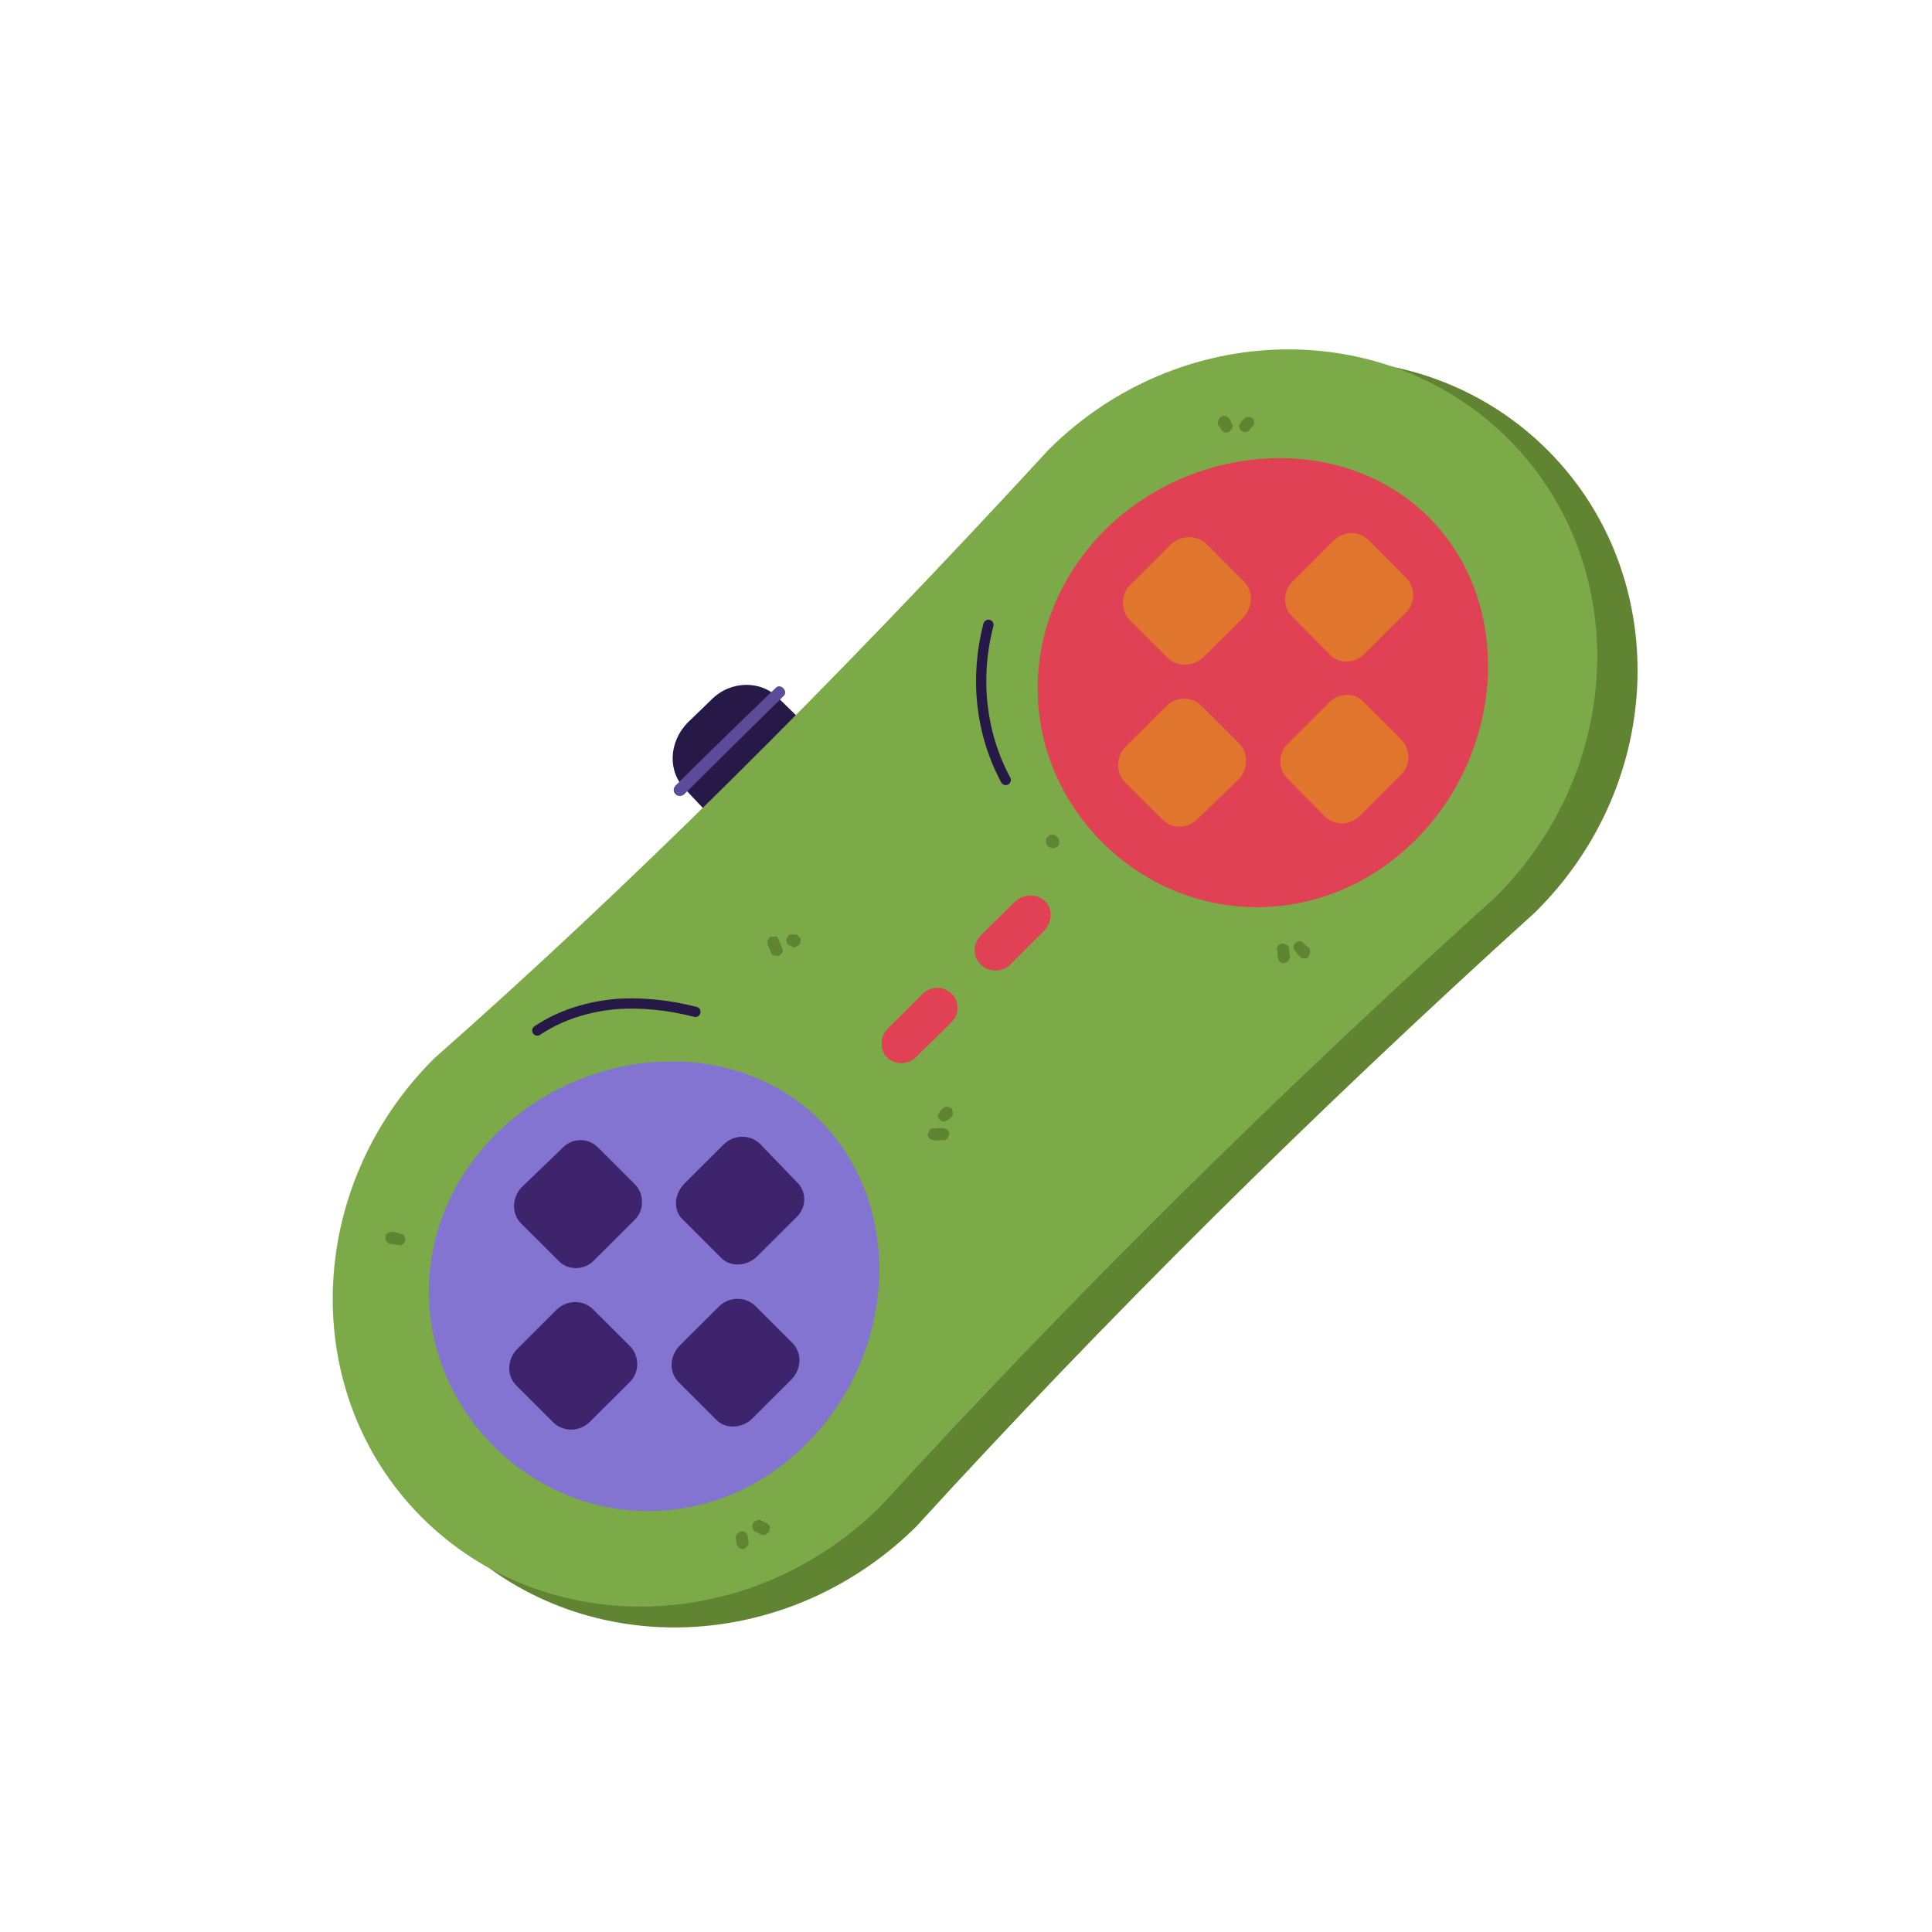 <svg xmlns="http://www.w3.org/2000/svg" xmlns:xlink="http://www.w3.org/1999/xlink" width="300" zoomAndPan="magnify" viewBox="0 0 224.88 225" height="300" preserveAspectRatio="xMidYMid meet" version="1.0"><defs><clipPath id="aab96b7ac1"><path d="M 42 41 L 191 41 L 191 190 L 42 190 Z M 42 41 " clip-rule="nonzero"/></clipPath><clipPath id="19e217865a"><path d="M -21.5 120.578 L 126.23 -21.027 L 246.57 104.516 L 98.84 246.125 Z M -21.5 120.578 " clip-rule="nonzero"/></clipPath><clipPath id="6773b33aca"><path d="M -21.5 120.578 L 126.23 -21.027 L 246.57 104.516 L 98.84 246.125 Z M -21.5 120.578 " clip-rule="nonzero"/></clipPath><clipPath id="1953335f51"><path d="M -21.5 120.578 L 126.23 -21.027 L 246.57 104.516 L 98.84 246.125 Z M -21.5 120.578 " clip-rule="nonzero"/></clipPath><clipPath id="d1aeb324cc"><path d="M 78 79 L 94 79 L 94 96 L 78 96 Z M 78 79 " clip-rule="nonzero"/></clipPath><clipPath id="91c94626b6"><path d="M -21.5 120.578 L 126.23 -21.027 L 246.57 104.516 L 98.84 246.125 Z M -21.5 120.578 " clip-rule="nonzero"/></clipPath><clipPath id="d05fcdff11"><path d="M -21.5 120.578 L 126.23 -21.027 L 246.57 104.516 L 98.84 246.125 Z M -21.5 120.578 " clip-rule="nonzero"/></clipPath><clipPath id="3da180450f"><path d="M -21.5 120.578 L 126.23 -21.027 L 246.57 104.516 L 98.84 246.125 Z M -21.5 120.578 " clip-rule="nonzero"/></clipPath><clipPath id="e30a0f8c76"><path d="M 78 79 L 92 79 L 92 93 L 78 93 Z M 78 79 " clip-rule="nonzero"/></clipPath><clipPath id="e83a7db339"><path d="M -21.5 120.578 L 126.23 -21.027 L 246.57 104.516 L 98.84 246.125 Z M -21.5 120.578 " clip-rule="nonzero"/></clipPath><clipPath id="8720069cdb"><path d="M -21.5 120.578 L 126.23 -21.027 L 246.57 104.516 L 98.84 246.125 Z M -21.5 120.578 " clip-rule="nonzero"/></clipPath><clipPath id="597184dc42"><path d="M -21.5 120.578 L 126.23 -21.027 L 246.57 104.516 L 98.84 246.125 Z M -21.5 120.578 " clip-rule="nonzero"/></clipPath><clipPath id="38901405fd"><path d="M 38 40 L 186 40 L 186 188 L 38 188 Z M 38 40 " clip-rule="nonzero"/></clipPath><clipPath id="cd36708f33"><path d="M -21.5 120.578 L 126.23 -21.027 L 246.57 104.516 L 98.84 246.125 Z M -21.5 120.578 " clip-rule="nonzero"/></clipPath><clipPath id="4b5a08c53c"><path d="M -21.5 120.578 L 126.23 -21.027 L 246.57 104.516 L 98.84 246.125 Z M -21.5 120.578 " clip-rule="nonzero"/></clipPath><clipPath id="1de4334b29"><path d="M -21.5 120.578 L 126.23 -21.027 L 246.57 104.516 L 98.84 246.125 Z M -21.5 120.578 " clip-rule="nonzero"/></clipPath><clipPath id="3db6691e00"><path d="M 148 109 L 151 109 L 151 113 L 148 113 Z M 148 109 " clip-rule="nonzero"/></clipPath><clipPath id="0803877731"><path d="M -21.5 120.578 L 126.23 -21.027 L 246.57 104.516 L 98.84 246.125 Z M -21.5 120.578 " clip-rule="nonzero"/></clipPath><clipPath id="ea376139ab"><path d="M -21.5 120.578 L 126.23 -21.027 L 246.57 104.516 L 98.84 246.125 Z M -21.5 120.578 " clip-rule="nonzero"/></clipPath><clipPath id="c398f2da2b"><path d="M -21.5 120.578 L 126.23 -21.027 L 246.57 104.516 L 98.84 246.125 Z M -21.5 120.578 " clip-rule="nonzero"/></clipPath><clipPath id="79f50a726e"><path d="M 150 109 L 153 109 L 153 112 L 150 112 Z M 150 109 " clip-rule="nonzero"/></clipPath><clipPath id="82e7a6b505"><path d="M -21.5 120.578 L 126.23 -21.027 L 246.57 104.516 L 98.84 246.125 Z M -21.5 120.578 " clip-rule="nonzero"/></clipPath><clipPath id="fc8d3db89c"><path d="M -21.5 120.578 L 126.23 -21.027 L 246.57 104.516 L 98.84 246.125 Z M -21.5 120.578 " clip-rule="nonzero"/></clipPath><clipPath id="6a9877a4a6"><path d="M -21.5 120.578 L 126.23 -21.027 L 246.57 104.516 L 98.84 246.125 Z M -21.5 120.578 " clip-rule="nonzero"/></clipPath><clipPath id="efda69b2c0"><path d="M 144 48 L 147 48 L 147 51 L 144 51 Z M 144 48 " clip-rule="nonzero"/></clipPath><clipPath id="37aad96e9d"><path d="M -21.5 120.578 L 126.23 -21.027 L 246.57 104.516 L 98.84 246.125 Z M -21.5 120.578 " clip-rule="nonzero"/></clipPath><clipPath id="b500748649"><path d="M -21.5 120.578 L 126.23 -21.027 L 246.57 104.516 L 98.84 246.125 Z M -21.5 120.578 " clip-rule="nonzero"/></clipPath><clipPath id="8e667cbaff"><path d="M -21.5 120.578 L 126.23 -21.027 L 246.57 104.516 L 98.84 246.125 Z M -21.5 120.578 " clip-rule="nonzero"/></clipPath><clipPath id="d79447585e"><path d="M 141 48 L 144 48 L 144 51 L 141 51 Z M 141 48 " clip-rule="nonzero"/></clipPath><clipPath id="74e926c2a1"><path d="M -21.5 120.578 L 126.23 -21.027 L 246.57 104.516 L 98.84 246.125 Z M -21.5 120.578 " clip-rule="nonzero"/></clipPath><clipPath id="35a1e9bc70"><path d="M -21.5 120.578 L 126.23 -21.027 L 246.57 104.516 L 98.84 246.125 Z M -21.5 120.578 " clip-rule="nonzero"/></clipPath><clipPath id="5a19c1d19e"><path d="M -21.5 120.578 L 126.23 -21.027 L 246.57 104.516 L 98.84 246.125 Z M -21.5 120.578 " clip-rule="nonzero"/></clipPath><clipPath id="f3b8d7bd51"><path d="M 89 109 L 92 109 L 92 112 L 89 112 Z M 89 109 " clip-rule="nonzero"/></clipPath><clipPath id="722cd85323"><path d="M -21.5 120.578 L 126.23 -21.027 L 246.57 104.516 L 98.84 246.125 Z M -21.5 120.578 " clip-rule="nonzero"/></clipPath><clipPath id="7fd88bbf43"><path d="M -21.5 120.578 L 126.23 -21.027 L 246.57 104.516 L 98.84 246.125 Z M -21.5 120.578 " clip-rule="nonzero"/></clipPath><clipPath id="28e6010263"><path d="M -21.5 120.578 L 126.23 -21.027 L 246.57 104.516 L 98.84 246.125 Z M -21.5 120.578 " clip-rule="nonzero"/></clipPath><clipPath id="1104dca4fe"><path d="M 91 108 L 94 108 L 94 111 L 91 111 Z M 91 108 " clip-rule="nonzero"/></clipPath><clipPath id="1373298b74"><path d="M -21.5 120.578 L 126.23 -21.027 L 246.57 104.516 L 98.84 246.125 Z M -21.5 120.578 " clip-rule="nonzero"/></clipPath><clipPath id="b613d96827"><path d="M -21.5 120.578 L 126.23 -21.027 L 246.57 104.516 L 98.84 246.125 Z M -21.5 120.578 " clip-rule="nonzero"/></clipPath><clipPath id="1d82cf4476"><path d="M -21.5 120.578 L 126.23 -21.027 L 246.57 104.516 L 98.84 246.125 Z M -21.5 120.578 " clip-rule="nonzero"/></clipPath><clipPath id="5922dfeee4"><path d="M 107 131 L 111 131 L 111 133 L 107 133 Z M 107 131 " clip-rule="nonzero"/></clipPath><clipPath id="eea5196c3c"><path d="M -21.5 120.578 L 126.23 -21.027 L 246.57 104.516 L 98.84 246.125 Z M -21.5 120.578 " clip-rule="nonzero"/></clipPath><clipPath id="6565362f9a"><path d="M -21.5 120.578 L 126.23 -21.027 L 246.57 104.516 L 98.84 246.125 Z M -21.5 120.578 " clip-rule="nonzero"/></clipPath><clipPath id="7a66c19c1b"><path d="M -21.5 120.578 L 126.23 -21.027 L 246.57 104.516 L 98.84 246.125 Z M -21.5 120.578 " clip-rule="nonzero"/></clipPath><clipPath id="58590d9edb"><path d="M 109 128 L 111 128 L 111 131 L 109 131 Z M 109 128 " clip-rule="nonzero"/></clipPath><clipPath id="d7ac9932cf"><path d="M -21.5 120.578 L 126.23 -21.027 L 246.57 104.516 L 98.84 246.125 Z M -21.5 120.578 " clip-rule="nonzero"/></clipPath><clipPath id="bc56cc367f"><path d="M -21.5 120.578 L 126.23 -21.027 L 246.57 104.516 L 98.84 246.125 Z M -21.5 120.578 " clip-rule="nonzero"/></clipPath><clipPath id="572bbe7d41"><path d="M -21.5 120.578 L 126.23 -21.027 L 246.57 104.516 L 98.84 246.125 Z M -21.5 120.578 " clip-rule="nonzero"/></clipPath><clipPath id="312a243b89"><path d="M 87 177 L 90 177 L 90 179 L 87 179 Z M 87 177 " clip-rule="nonzero"/></clipPath><clipPath id="94cb485172"><path d="M -21.5 120.578 L 126.23 -21.027 L 246.57 104.516 L 98.84 246.125 Z M -21.5 120.578 " clip-rule="nonzero"/></clipPath><clipPath id="3708661d5a"><path d="M -21.5 120.578 L 126.23 -21.027 L 246.57 104.516 L 98.84 246.125 Z M -21.5 120.578 " clip-rule="nonzero"/></clipPath><clipPath id="a794d45fba"><path d="M -21.5 120.578 L 126.23 -21.027 L 246.57 104.516 L 98.84 246.125 Z M -21.5 120.578 " clip-rule="nonzero"/></clipPath><clipPath id="0455696640"><path d="M 85 178 L 88 178 L 88 181 L 85 181 Z M 85 178 " clip-rule="nonzero"/></clipPath><clipPath id="8d7ea9894f"><path d="M -21.5 120.578 L 126.23 -21.027 L 246.57 104.516 L 98.84 246.125 Z M -21.5 120.578 " clip-rule="nonzero"/></clipPath><clipPath id="f25fc2a5c0"><path d="M -21.5 120.578 L 126.23 -21.027 L 246.57 104.516 L 98.84 246.125 Z M -21.5 120.578 " clip-rule="nonzero"/></clipPath><clipPath id="3ab2945874"><path d="M -21.5 120.578 L 126.23 -21.027 L 246.57 104.516 L 98.84 246.125 Z M -21.5 120.578 " clip-rule="nonzero"/></clipPath><clipPath id="a47d7562e0"><path d="M 44 143 L 48 143 L 48 146 L 44 146 Z M 44 143 " clip-rule="nonzero"/></clipPath><clipPath id="25a0f2bf54"><path d="M -21.5 120.578 L 126.23 -21.027 L 246.57 104.516 L 98.84 246.125 Z M -21.5 120.578 " clip-rule="nonzero"/></clipPath><clipPath id="0f1397f609"><path d="M -21.5 120.578 L 126.23 -21.027 L 246.57 104.516 L 98.84 246.125 Z M -21.5 120.578 " clip-rule="nonzero"/></clipPath><clipPath id="8f55ec7b6b"><path d="M -21.5 120.578 L 126.23 -21.027 L 246.57 104.516 L 98.84 246.125 Z M -21.5 120.578 " clip-rule="nonzero"/></clipPath><clipPath id="863dc82e52"><path d="M 121 97 L 124 97 L 124 99 L 121 99 Z M 121 97 " clip-rule="nonzero"/></clipPath><clipPath id="30243be223"><path d="M -21.5 120.578 L 126.23 -21.027 L 246.57 104.516 L 98.84 246.125 Z M -21.5 120.578 " clip-rule="nonzero"/></clipPath><clipPath id="817b19159b"><path d="M -21.5 120.578 L 126.23 -21.027 L 246.57 104.516 L 98.84 246.125 Z M -21.5 120.578 " clip-rule="nonzero"/></clipPath><clipPath id="75f93d3047"><path d="M -21.5 120.578 L 126.23 -21.027 L 246.57 104.516 L 98.84 246.125 Z M -21.5 120.578 " clip-rule="nonzero"/></clipPath><clipPath id="d6b6d5253d"><path d="M 102 115 L 112 115 L 112 124 L 102 124 Z M 102 115 " clip-rule="nonzero"/></clipPath><clipPath id="21c0949cb3"><path d="M -21.5 120.578 L 126.23 -21.027 L 246.57 104.516 L 98.84 246.125 Z M -21.5 120.578 " clip-rule="nonzero"/></clipPath><clipPath id="f8c2d071ad"><path d="M -21.5 120.578 L 126.23 -21.027 L 246.57 104.516 L 98.84 246.125 Z M -21.5 120.578 " clip-rule="nonzero"/></clipPath><clipPath id="5f0dbb2f4b"><path d="M -21.5 120.578 L 126.23 -21.027 L 246.57 104.516 L 98.84 246.125 Z M -21.5 120.578 " clip-rule="nonzero"/></clipPath><clipPath id="5a1cd868ed"><path d="M 113 104 L 123 104 L 123 114 L 113 114 Z M 113 104 " clip-rule="nonzero"/></clipPath><clipPath id="138dda65e3"><path d="M -21.5 120.578 L 126.23 -21.027 L 246.57 104.516 L 98.84 246.125 Z M -21.5 120.578 " clip-rule="nonzero"/></clipPath><clipPath id="d89b67d36a"><path d="M -21.5 120.578 L 126.23 -21.027 L 246.57 104.516 L 98.84 246.125 Z M -21.5 120.578 " clip-rule="nonzero"/></clipPath><clipPath id="3a0b0e43d1"><path d="M -21.5 120.578 L 126.23 -21.027 L 246.57 104.516 L 98.84 246.125 Z M -21.5 120.578 " clip-rule="nonzero"/></clipPath><clipPath id="621946c85e"><path d="M 49 123 L 103 123 L 103 176 L 49 176 Z M 49 123 " clip-rule="nonzero"/></clipPath><clipPath id="ab9914aa6a"><path d="M -21.5 120.578 L 126.23 -21.027 L 246.57 104.516 L 98.84 246.125 Z M -21.5 120.578 " clip-rule="nonzero"/></clipPath><clipPath id="b5845b25f4"><path d="M -21.5 120.578 L 126.23 -21.027 L 246.57 104.516 L 98.84 246.125 Z M -21.5 120.578 " clip-rule="nonzero"/></clipPath><clipPath id="cffc61d90d"><path d="M -21.5 120.578 L 126.23 -21.027 L 246.57 104.516 L 98.84 246.125 Z M -21.5 120.578 " clip-rule="nonzero"/></clipPath><clipPath id="060e1a9e04"><path d="M 120 53 L 174 53 L 174 106 L 120 106 Z M 120 53 " clip-rule="nonzero"/></clipPath><clipPath id="2c93097ac8"><path d="M -21.5 120.578 L 126.23 -21.027 L 246.57 104.516 L 98.84 246.125 Z M -21.5 120.578 " clip-rule="nonzero"/></clipPath><clipPath id="890c48a161"><path d="M -21.5 120.578 L 126.23 -21.027 L 246.57 104.516 L 98.84 246.125 Z M -21.5 120.578 " clip-rule="nonzero"/></clipPath><clipPath id="3577f6f043"><path d="M -21.5 120.578 L 126.23 -21.027 L 246.57 104.516 L 98.84 246.125 Z M -21.5 120.578 " clip-rule="nonzero"/></clipPath><clipPath id="2ea88bc7ba"><path d="M 59 132 L 75 132 L 75 148 L 59 148 Z M 59 132 " clip-rule="nonzero"/></clipPath><clipPath id="f3c0b71292"><path d="M -21.5 120.578 L 126.23 -21.027 L 246.57 104.516 L 98.84 246.125 Z M -21.5 120.578 " clip-rule="nonzero"/></clipPath><clipPath id="2dbae2042a"><path d="M -21.5 120.578 L 126.23 -21.027 L 246.57 104.516 L 98.84 246.125 Z M -21.5 120.578 " clip-rule="nonzero"/></clipPath><clipPath id="6ffc6d87e5"><path d="M -21.5 120.578 L 126.23 -21.027 L 246.57 104.516 L 98.84 246.125 Z M -21.5 120.578 " clip-rule="nonzero"/></clipPath><clipPath id="5e8807a278"><path d="M 78 132 L 94 132 L 94 148 L 78 148 Z M 78 132 " clip-rule="nonzero"/></clipPath><clipPath id="cb47825ae3"><path d="M -21.5 120.578 L 126.23 -21.027 L 246.57 104.516 L 98.84 246.125 Z M -21.5 120.578 " clip-rule="nonzero"/></clipPath><clipPath id="39d536a76b"><path d="M -21.5 120.578 L 126.23 -21.027 L 246.57 104.516 L 98.84 246.125 Z M -21.5 120.578 " clip-rule="nonzero"/></clipPath><clipPath id="972d680a97"><path d="M -21.5 120.578 L 126.23 -21.027 L 246.57 104.516 L 98.84 246.125 Z M -21.5 120.578 " clip-rule="nonzero"/></clipPath><clipPath id="8cef42439f"><path d="M 78 151 L 94 151 L 94 167 L 78 167 Z M 78 151 " clip-rule="nonzero"/></clipPath><clipPath id="a62f40e984"><path d="M -21.5 120.578 L 126.23 -21.027 L 246.57 104.516 L 98.84 246.125 Z M -21.5 120.578 " clip-rule="nonzero"/></clipPath><clipPath id="1e11c7080b"><path d="M -21.5 120.578 L 126.23 -21.027 L 246.57 104.516 L 98.84 246.125 Z M -21.5 120.578 " clip-rule="nonzero"/></clipPath><clipPath id="e98593b21c"><path d="M -21.5 120.578 L 126.23 -21.027 L 246.57 104.516 L 98.84 246.125 Z M -21.5 120.578 " clip-rule="nonzero"/></clipPath><clipPath id="e4ecaa3770"><path d="M 59 151 L 75 151 L 75 167 L 59 167 Z M 59 151 " clip-rule="nonzero"/></clipPath><clipPath id="61aa640f48"><path d="M -21.5 120.578 L 126.23 -21.027 L 246.57 104.516 L 98.84 246.125 Z M -21.5 120.578 " clip-rule="nonzero"/></clipPath><clipPath id="2d1d822d49"><path d="M -21.5 120.578 L 126.23 -21.027 L 246.57 104.516 L 98.84 246.125 Z M -21.5 120.578 " clip-rule="nonzero"/></clipPath><clipPath id="6c7c590325"><path d="M -21.5 120.578 L 126.23 -21.027 L 246.57 104.516 L 98.84 246.125 Z M -21.5 120.578 " clip-rule="nonzero"/></clipPath><clipPath id="b2e87030d3"><path d="M 130 62 L 146 62 L 146 78 L 130 78 Z M 130 62 " clip-rule="nonzero"/></clipPath><clipPath id="66b6157b3a"><path d="M -21.5 120.578 L 126.23 -21.027 L 246.57 104.516 L 98.84 246.125 Z M -21.5 120.578 " clip-rule="nonzero"/></clipPath><clipPath id="6e5f80fb7b"><path d="M -21.5 120.578 L 126.23 -21.027 L 246.57 104.516 L 98.84 246.125 Z M -21.5 120.578 " clip-rule="nonzero"/></clipPath><clipPath id="c950d63281"><path d="M -21.5 120.578 L 126.23 -21.027 L 246.57 104.516 L 98.84 246.125 Z M -21.5 120.578 " clip-rule="nonzero"/></clipPath><clipPath id="4cc6d93c6e"><path d="M 149 62 L 165 62 L 165 78 L 149 78 Z M 149 62 " clip-rule="nonzero"/></clipPath><clipPath id="254242d552"><path d="M -21.5 120.578 L 126.23 -21.027 L 246.57 104.516 L 98.84 246.125 Z M -21.5 120.578 " clip-rule="nonzero"/></clipPath><clipPath id="b7142d360d"><path d="M -21.5 120.578 L 126.23 -21.027 L 246.57 104.516 L 98.84 246.125 Z M -21.5 120.578 " clip-rule="nonzero"/></clipPath><clipPath id="1ed2cfadad"><path d="M -21.5 120.578 L 126.23 -21.027 L 246.57 104.516 L 98.84 246.125 Z M -21.5 120.578 " clip-rule="nonzero"/></clipPath><clipPath id="c5f042d6da"><path d="M 149 80 L 164 80 L 164 96 L 149 96 Z M 149 80 " clip-rule="nonzero"/></clipPath><clipPath id="688a01bc9e"><path d="M -21.5 120.578 L 126.23 -21.027 L 246.57 104.516 L 98.84 246.125 Z M -21.5 120.578 " clip-rule="nonzero"/></clipPath><clipPath id="0b9f1f8207"><path d="M -21.5 120.578 L 126.23 -21.027 L 246.57 104.516 L 98.84 246.125 Z M -21.5 120.578 " clip-rule="nonzero"/></clipPath><clipPath id="951c3b5341"><path d="M -21.5 120.578 L 126.23 -21.027 L 246.57 104.516 L 98.84 246.125 Z M -21.5 120.578 " clip-rule="nonzero"/></clipPath><clipPath id="619c4c65ed"><path d="M 130 81 L 146 81 L 146 97 L 130 97 Z M 130 81 " clip-rule="nonzero"/></clipPath><clipPath id="7ba7c96281"><path d="M -21.5 120.578 L 126.23 -21.027 L 246.57 104.516 L 98.84 246.125 Z M -21.5 120.578 " clip-rule="nonzero"/></clipPath><clipPath id="e1524882e1"><path d="M -21.5 120.578 L 126.23 -21.027 L 246.57 104.516 L 98.84 246.125 Z M -21.5 120.578 " clip-rule="nonzero"/></clipPath><clipPath id="b7923a07f9"><path d="M -21.5 120.578 L 126.23 -21.027 L 246.57 104.516 L 98.84 246.125 Z M -21.5 120.578 " clip-rule="nonzero"/></clipPath><clipPath id="7857414fba"><path d="M 97 55 L 134 55 L 134 108 L 97 108 Z M 97 55 " clip-rule="nonzero"/></clipPath><clipPath id="8c59a7fc1f"><path d="M -21.5 120.578 L 126.23 -21.027 L 246.57 104.516 L 98.84 246.125 Z M -21.5 120.578 " clip-rule="nonzero"/></clipPath><clipPath id="0df674909a"><path d="M -21.5 120.578 L 126.23 -21.027 L 246.57 104.516 L 98.84 246.125 Z M -21.5 120.578 " clip-rule="nonzero"/></clipPath><clipPath id="49bc1fe6e0"><path d="M -21.5 120.578 L 126.23 -21.027 L 246.57 104.516 L 98.84 246.125 Z M -21.5 120.578 " clip-rule="nonzero"/></clipPath><clipPath id="9631fb13c8"><path d="M 45 99 L 98 99 L 98 137 L 45 137 Z M 45 99 " clip-rule="nonzero"/></clipPath><clipPath id="c55e6663c5"><path d="M -21.5 120.578 L 126.23 -21.027 L 246.57 104.516 L 98.84 246.125 Z M -21.5 120.578 " clip-rule="nonzero"/></clipPath><clipPath id="5aeda40b77"><path d="M -21.5 120.578 L 126.23 -21.027 L 246.57 104.516 L 98.84 246.125 Z M -21.5 120.578 " clip-rule="nonzero"/></clipPath><clipPath id="6222befac7"><path d="M -21.5 120.578 L 126.23 -21.027 L 246.57 104.516 L 98.84 246.125 Z M -21.5 120.578 " clip-rule="nonzero"/></clipPath></defs><g clip-path="url(#aab96b7ac1)"><g clip-path="url(#19e217865a)"><g clip-path="url(#6773b33aca)"><g clip-path="url(#1953335f51)"><path fill="#608431" d="M 178.734 106.234 C 152.672 129.828 128.664 153.676 106.602 177.828 C 91.203 192.984 67.188 193.469 52.676 179.004 C 38.23 164.367 38.887 140.285 54.168 125.184 C 76.281 105.629 100.223 81.949 126.352 53.703 C 141.703 38.434 165.879 38.004 180.277 52.527 C 194.672 67.047 194.02 91.129 178.734 106.234 Z M 178.734 106.234 " fill-opacity="1" fill-rule="nonzero"/></g></g></g></g><g clip-path="url(#d1aeb324cc)"><g clip-path="url(#91c94626b6)"><g clip-path="url(#d05fcdff11)"><g clip-path="url(#3da180450f)"><path fill="#261947" d="M 93.531 84.164 L 82.656 95.008 L 79.82 92.004 C 77.652 89.902 77.812 86.43 80.023 84.16 L 82.766 81.508 C 84.98 79.238 88.57 79.172 90.625 81.324 Z M 93.531 84.164 " fill-opacity="1" fill-rule="nonzero"/></g></g></g></g><g clip-path="url(#e30a0f8c76)"><g clip-path="url(#e83a7db339)"><g clip-path="url(#8720069cdb)"><g clip-path="url(#597184dc42)"><path fill="#5c4b99" d="M 90.25 80.145 C 86.316 83.902 82.441 87.684 78.617 91.484 C 77.957 92.203 78.91 93.109 79.621 92.504 C 83.441 88.703 87.301 84.887 91.203 81.051 C 91.797 80.5 90.797 79.477 90.25 80.145 Z M 90.25 80.145 " fill-opacity="1" fill-rule="nonzero"/></g></g></g></g><g clip-path="url(#38901405fd)"><g clip-path="url(#cd36708f33)"><g clip-path="url(#4b5a08c53c)"><g clip-path="url(#1de4334b29)"><path fill="#7daa48" d="M 174.082 104.496 C 148.199 127.871 124.375 151.492 102.492 175.422 C 87.324 190.473 63.359 191.07 49.012 176.66 C 34.664 162.25 35.367 138.281 50.535 123.234 C 72.469 103.898 96.227 80.441 122.125 52.305 C 137.293 37.258 161.305 36.773 175.652 51.184 C 190 65.59 189.25 89.445 174.082 104.496 Z M 174.082 104.496 " fill-opacity="1" fill-rule="nonzero"/></g></g></g></g><g clip-path="url(#3db6691e00)"><g clip-path="url(#0803877731)"><g clip-path="url(#ea376139ab)"><g clip-path="url(#c398f2da2b)"><path fill="#608431" d="M 149.754 110.016 C 149.645 109.98 149.535 109.941 149.426 109.902 C 149.316 109.863 149.223 109.863 149.145 109.898 C 149.07 109.934 149.031 109.953 149.031 109.953 C 148.875 110.023 148.777 110.117 148.734 110.23 C 148.688 110.34 148.668 110.395 148.668 110.395 C 148.621 110.508 148.633 110.637 148.699 110.789 L 148.762 111.574 C 148.793 111.648 148.828 111.723 148.859 111.801 C 148.926 111.949 149.012 112.043 149.121 112.082 C 149.156 112.156 149.211 112.176 149.285 112.141 C 149.395 112.18 149.488 112.18 149.566 112.145 C 149.645 112.109 149.723 112.07 149.797 112.035 C 149.875 112 149.973 111.906 150.094 111.758 C 150.062 111.684 150.086 111.629 150.16 111.59 C 150.207 111.48 150.195 111.348 150.129 111.199 C 150.109 110.938 150.086 110.676 150.066 110.414 C 150.035 110.34 150 110.262 149.969 110.188 C 149.824 110.074 149.754 110.016 149.754 110.016 Z M 149.754 110.016 " fill-opacity="1" fill-rule="nonzero"/></g></g></g></g><g clip-path="url(#79f50a726e)"><g clip-path="url(#82e7a6b505)"><g clip-path="url(#fc8d3db89c)"><g clip-path="url(#6a9877a4a6)"><path fill="#608431" d="M 151.566 109.703 C 151.535 109.629 151.426 109.59 151.238 109.59 C 151.16 109.625 151.086 109.66 151.008 109.699 C 150.93 109.734 150.852 109.77 150.777 109.805 C 150.656 109.953 150.59 110.121 150.578 110.309 C 150.566 110.496 150.633 110.645 150.773 110.758 C 150.98 111.023 151.172 111.25 151.348 111.438 C 151.379 111.512 151.453 111.57 151.562 111.609 C 151.672 111.648 151.766 111.648 151.84 111.613 C 151.949 111.652 152.043 111.652 152.121 111.617 C 152.199 111.578 152.258 111.504 152.305 111.395 C 152.426 111.246 152.492 111.078 152.504 110.891 C 152.516 110.707 152.488 110.539 152.422 110.387 C 152.168 110.234 151.957 110.062 151.781 109.875 C 151.715 109.727 151.645 109.668 151.566 109.703 Z M 151.566 109.703 " fill-opacity="1" fill-rule="nonzero"/></g></g></g></g><g clip-path="url(#efda69b2c0)"><g clip-path="url(#37aad96e9d)"><g clip-path="url(#b500748649)"><g clip-path="url(#8e667cbaff)"><path fill="#608431" d="M 145.719 48.625 C 145.609 48.586 145.461 48.562 145.273 48.562 C 145.273 48.562 145.238 48.578 145.16 48.617 C 144.973 48.613 144.855 48.668 144.812 48.781 C 144.691 48.93 144.594 49.02 144.516 49.055 C 144.395 49.203 144.352 49.316 144.383 49.391 C 144.305 49.426 144.246 49.5 144.199 49.613 C 144.234 49.688 144.266 49.762 144.301 49.836 C 144.363 49.988 144.414 50.102 144.445 50.176 C 144.523 50.141 144.578 50.16 144.609 50.234 C 144.719 50.273 144.828 50.312 144.941 50.352 C 145.016 50.312 145.094 50.277 145.172 50.242 C 145.281 50.281 145.355 50.242 145.402 50.133 C 145.523 49.984 145.645 49.836 145.766 49.688 C 145.844 49.652 145.902 49.578 145.945 49.465 C 146.023 49.43 146.031 49.336 145.965 49.188 C 146.008 49.074 146.016 48.98 145.98 48.906 C 145.949 48.832 145.879 48.773 145.77 48.734 C 145.734 48.66 145.719 48.625 145.719 48.625 Z M 145.719 48.625 " fill-opacity="1" fill-rule="nonzero"/></g></g></g></g><g clip-path="url(#d79447585e)"><g clip-path="url(#74e926c2a1)"><g clip-path="url(#35a1e9bc70)"><g clip-path="url(#5a19c1d19e)"><path fill="#608431" d="M 142.922 48.586 C 142.887 48.512 142.816 48.457 142.707 48.418 C 142.629 48.453 142.535 48.453 142.426 48.414 C 142.348 48.449 142.273 48.484 142.195 48.523 C 142.117 48.559 142.043 48.594 141.965 48.633 C 141.922 48.742 141.875 48.855 141.832 48.965 L 141.766 49.133 C 141.754 49.32 141.766 49.449 141.797 49.527 C 141.941 49.641 142.059 49.809 142.156 50.035 C 142.191 50.109 142.262 50.168 142.371 50.207 C 142.402 50.281 142.477 50.336 142.586 50.375 C 142.66 50.34 142.754 50.34 142.863 50.379 C 142.941 50.344 143.02 50.305 143.098 50.27 C 143.172 50.234 143.234 50.16 143.277 50.047 C 143.355 50.012 143.414 49.938 143.461 49.828 L 143.527 49.66 C 143.461 49.508 143.41 49.398 143.379 49.32 C 143.281 49.098 143.199 48.91 143.133 48.758 C 143.102 48.684 143.031 48.625 142.922 48.586 Z M 142.922 48.586 " fill-opacity="1" fill-rule="nonzero"/></g></g></g></g><g clip-path="url(#f3b8d7bd51)"><g clip-path="url(#722cd85323)"><g clip-path="url(#7fd88bbf43)"><g clip-path="url(#28e6010263)"><path fill="#608431" d="M 90.469 109.109 C 90.359 109.07 90.266 109.07 90.188 109.105 C 90.078 109.066 89.984 109.066 89.91 109.102 C 89.801 109.066 89.707 109.062 89.629 109.102 C 89.508 109.246 89.387 109.395 89.266 109.543 L 89.363 109.77 C 89.32 109.879 89.312 109.973 89.344 110.047 C 89.477 110.348 89.625 110.688 89.785 111.062 C 89.82 111.137 89.891 111.195 90 111.234 C 90.031 111.309 90.09 111.328 90.164 111.293 C 90.273 111.328 90.367 111.332 90.445 111.293 C 90.555 111.332 90.648 111.336 90.727 111.297 C 90.922 111.113 91.043 110.965 91.09 110.855 L 91.105 110.574 C 91.074 110.5 91.039 110.426 91.008 110.348 C 90.879 110.051 90.73 109.711 90.566 109.336 C 90.535 109.262 90.5 109.184 90.469 109.109 Z M 90.469 109.109 " fill-opacity="1" fill-rule="nonzero"/></g></g></g></g><g clip-path="url(#1104dca4fe)"><g clip-path="url(#1373298b74)"><g clip-path="url(#b613d96827)"><g clip-path="url(#1d82cf4476)"><path fill="#608431" d="M 92.727 108.859 C 92.617 108.82 92.523 108.816 92.445 108.855 C 92.336 108.816 92.242 108.812 92.164 108.852 C 92.055 108.812 91.965 108.812 91.887 108.848 C 91.809 108.883 91.75 108.957 91.703 109.07 C 91.66 109.18 91.598 109.254 91.523 109.289 L 91.504 109.57 C 91.539 109.645 91.586 109.758 91.652 109.91 C 91.652 109.91 91.668 109.945 91.699 110.02 C 91.812 110.059 91.922 110.098 92.031 110.137 C 92.141 110.176 92.211 110.234 92.242 110.309 C 92.352 110.348 92.445 110.348 92.523 110.312 C 92.602 110.273 92.715 110.219 92.871 110.148 C 92.945 110.113 93.008 110.039 93.051 109.926 C 93.129 109.891 93.152 109.832 93.117 109.758 L 93.184 109.59 C 93.195 109.406 93.188 109.273 93.152 109.199 C 93.121 109.125 93.066 109.105 92.988 109.141 C 92.922 108.992 92.836 108.895 92.727 108.859 Z M 92.727 108.859 " fill-opacity="1" fill-rule="nonzero"/></g></g></g></g><g clip-path="url(#5922dfeee4)"><g clip-path="url(#eea5196c3c)"><g clip-path="url(#6565362f9a)"><g clip-path="url(#7a66c19c1b)"><path fill="#608431" d="M 110.094 131.484 C 109.984 131.445 109.875 131.406 109.766 131.367 C 109.391 131.363 109.074 131.379 108.809 131.41 C 108.699 131.371 108.605 131.371 108.527 131.406 C 108.375 131.48 108.258 131.535 108.184 131.57 C 108.137 131.684 108.133 131.777 108.164 131.852 C 108.09 131.887 108.027 131.961 107.984 132.074 C 107.973 132.262 108.055 132.449 108.23 132.637 C 108.23 132.637 108.285 132.656 108.395 132.695 C 108.504 132.734 108.613 132.773 108.723 132.812 C 109.094 132.816 109.414 132.801 109.676 132.766 C 109.785 132.805 109.879 132.809 109.957 132.77 C 110.109 132.699 110.227 132.645 110.305 132.605 C 110.348 132.496 110.355 132.402 110.32 132.328 C 110.398 132.289 110.457 132.215 110.504 132.105 C 110.516 131.918 110.434 131.73 110.258 131.543 C 110.258 131.543 110.203 131.523 110.094 131.484 Z M 110.094 131.484 " fill-opacity="1" fill-rule="nonzero"/></g></g></g></g><g clip-path="url(#58590d9edb)"><g clip-path="url(#d7ac9932cf)"><g clip-path="url(#bc56cc367f)"><g clip-path="url(#572bbe7d41)"><path fill="#608431" d="M 110.531 128.969 C 110.422 128.93 110.312 128.891 110.199 128.852 L 110.086 128.906 C 109.934 128.98 109.816 129.035 109.738 129.07 L 109.441 129.348 C 109.398 129.461 109.352 129.57 109.309 129.684 C 109.23 129.719 109.172 129.793 109.129 129.902 C 109.16 129.98 109.191 130.055 109.227 130.129 C 109.289 130.277 109.34 130.391 109.371 130.469 C 109.449 130.43 109.504 130.449 109.535 130.523 C 109.648 130.562 109.758 130.602 109.867 130.641 L 110.098 130.531 C 110.176 130.496 110.289 130.441 110.441 130.367 L 110.742 130.094 C 110.785 129.98 110.844 129.906 110.922 129.871 C 110.891 129.797 110.895 129.703 110.941 129.59 C 110.906 129.516 110.875 129.441 110.84 129.363 C 110.887 129.254 110.836 129.141 110.695 129.027 C 110.695 129.027 110.641 129.008 110.531 128.969 Z M 110.531 128.969 " fill-opacity="1" fill-rule="nonzero"/></g></g></g></g><g clip-path="url(#312a243b89)"><g clip-path="url(#94cb485172)"><g clip-path="url(#3708661d5a)"><g clip-path="url(#a794d45fba)"><path fill="#608431" d="M 89.309 177.441 C 89.059 177.289 88.82 177.176 88.602 177.098 C 88.57 177.023 88.516 177.004 88.438 177.039 C 88.328 177 88.234 177 88.156 177.035 C 88.082 177.074 87.965 177.129 87.812 177.199 C 87.734 177.238 87.676 177.312 87.629 177.422 L 87.562 177.59 C 87.52 177.699 87.531 177.832 87.594 177.98 C 87.594 177.98 87.609 178.02 87.645 178.094 C 87.711 178.246 87.797 178.34 87.906 178.379 C 88.125 178.457 88.305 178.551 88.449 178.664 C 88.559 178.703 88.668 178.742 88.777 178.781 C 88.855 178.746 88.949 178.746 89.059 178.785 C 89.137 178.746 89.195 178.676 89.238 178.562 C 89.316 178.527 89.395 178.488 89.473 178.453 C 89.516 178.344 89.539 178.285 89.539 178.285 C 89.547 178.098 89.578 177.949 89.621 177.84 C 89.59 177.766 89.555 177.688 89.523 177.613 C 89.414 177.574 89.344 177.52 89.309 177.441 Z M 89.309 177.441 " fill-opacity="1" fill-rule="nonzero"/></g></g></g></g><g clip-path="url(#0455696640)"><g clip-path="url(#8d7ea9894f)"><g clip-path="url(#f25fc2a5c0)"><g clip-path="url(#3ab2945874)"><path fill="#608431" d="M 86.672 178.418 C 86.562 178.379 86.508 178.359 86.508 178.359 C 86.398 178.32 86.305 178.32 86.227 178.355 C 86.148 178.395 86.074 178.43 85.996 178.465 C 85.918 178.504 85.82 178.594 85.699 178.742 L 85.633 178.91 C 85.586 179.023 85.598 179.152 85.664 179.301 C 85.652 179.488 85.68 179.656 85.746 179.809 C 85.699 179.918 85.734 179.996 85.844 180.031 C 85.906 180.184 85.996 180.277 86.105 180.316 C 86.105 180.316 86.16 180.336 86.27 180.375 C 86.379 180.414 86.473 180.414 86.551 180.379 L 86.781 180.27 C 86.855 180.234 86.918 180.16 86.961 180.047 L 87.145 179.824 C 87.109 179.75 87.102 179.621 87.113 179.434 C 87.047 179.281 87.02 179.113 87.031 178.926 C 86.965 178.777 86.918 178.664 86.883 178.59 C 86.852 178.516 86.781 178.457 86.672 178.418 Z M 86.672 178.418 " fill-opacity="1" fill-rule="nonzero"/></g></g></g></g><g clip-path="url(#a47d7562e0)"><g clip-path="url(#25a0f2bf54)"><g clip-path="url(#0f1397f609)"><g clip-path="url(#8f55ec7b6b)"><path fill="#608431" d="M 46.633 143.691 C 46.301 143.574 45.988 143.496 45.691 143.453 C 45.508 143.453 45.336 143.488 45.184 143.559 C 45.105 143.598 45.027 143.633 44.953 143.668 C 44.906 143.781 44.863 143.891 44.82 144.004 C 44.809 144.191 44.832 144.359 44.898 144.508 C 44.965 144.66 45.105 144.773 45.328 144.852 C 45.621 144.891 45.918 144.934 46.215 144.973 C 46.434 145.051 46.621 145.051 46.773 144.98 C 46.852 144.945 46.914 144.871 46.957 144.758 C 47.035 144.723 47.094 144.648 47.141 144.535 C 47.152 144.348 47.125 144.18 47.059 144.031 C 46.961 143.805 46.816 143.691 46.633 143.691 Z M 46.633 143.691 " fill-opacity="1" fill-rule="nonzero"/></g></g></g></g><g clip-path="url(#863dc82e52)"><g clip-path="url(#30243be223)"><g clip-path="url(#817b19159b)"><g clip-path="url(#75f93d3047)"><path fill="#608431" d="M 122.754 97.242 C 122.645 97.207 122.551 97.203 122.473 97.242 C 122.363 97.203 122.27 97.199 122.195 97.238 C 122.117 97.273 122.055 97.348 122.012 97.461 C 121.934 97.496 121.859 97.531 121.781 97.566 C 121.738 97.68 121.73 97.773 121.766 97.848 L 121.746 98.129 C 121.777 98.203 121.828 98.316 121.895 98.465 L 122.105 98.637 C 122.141 98.711 122.195 98.73 122.273 98.695 C 122.383 98.734 122.492 98.773 122.602 98.812 C 122.676 98.773 122.754 98.738 122.832 98.703 C 122.91 98.664 122.984 98.629 123.062 98.594 C 123.141 98.555 123.199 98.48 123.246 98.371 C 123.289 98.258 123.293 98.164 123.262 98.09 C 123.305 97.98 123.328 97.922 123.328 97.922 C 123.262 97.773 123.215 97.66 123.18 97.586 L 122.969 97.414 C 122.934 97.34 122.863 97.281 122.754 97.242 Z M 122.754 97.242 " fill-opacity="1" fill-rule="nonzero"/></g></g></g></g><g clip-path="url(#d6b6d5253d)"><g clip-path="url(#21c0949cb3)"><g clip-path="url(#f8c2d071ad)"><g clip-path="url(#5f0dbb2f4b)"><path fill="#e04154" d="M 110.691 119.109 L 106.695 123.039 C 105.734 124.035 104.223 124.07 103.27 123.164 C 102.316 122.254 102.422 120.574 103.43 119.691 L 107.312 115.82 C 108.27 114.824 109.785 114.785 110.738 115.695 C 111.688 116.602 111.699 118.227 110.691 119.109 Z M 110.691 119.109 " fill-opacity="1" fill-rule="nonzero"/></g></g></g></g><g clip-path="url(#5a1cd868ed)"><g clip-path="url(#138dda65e3)"><g clip-path="url(#d89b67d36a)"><g clip-path="url(#3a0b0e43d1)"><path fill="#e04154" d="M 121.5 108.434 L 117.617 112.305 C 116.656 113.301 115.094 113.227 114.141 112.32 C 113.188 111.41 113.227 109.898 114.184 108.902 L 118.184 104.973 C 119.191 104.09 120.707 104.055 121.66 104.961 C 122.609 105.871 122.457 107.438 121.5 108.434 Z M 121.5 108.434 " fill-opacity="1" fill-rule="nonzero"/></g></g></g></g><g clip-path="url(#621946c85e)"><g clip-path="url(#ab9914aa6a)"><g clip-path="url(#b5845b25f4)"><g clip-path="url(#cffc61d90d)"><path fill="#8374d1" d="M 95.473 130.516 C 105.438 140.613 104.309 157.855 93.688 168.309 C 83.18 178.711 67.285 178.344 57.371 168.359 C 47.457 158.379 47.211 142.465 57.719 132.062 C 68.227 121.66 85.555 120.531 95.473 130.516 Z M 95.473 130.516 " fill-opacity="1" fill-rule="nonzero"/></g></g></g></g><g clip-path="url(#060e1a9e04)"><g clip-path="url(#2c93097ac8)"><g clip-path="url(#890c48a161)"><g clip-path="url(#3577f6f043)"><path fill="#e04154" d="M 166.398 60.309 C 176.316 70.293 175.191 87.535 164.68 97.934 C 154.059 108.391 138.168 108.023 128.25 98.039 C 118.336 88.059 118.141 72.258 128.598 61.742 C 139.105 51.34 156.484 50.324 166.398 60.309 Z M 166.398 60.309 " fill-opacity="1" fill-rule="nonzero"/></g></g></g></g><g clip-path="url(#2ea88bc7ba)"><g clip-path="url(#f3c0b71292)"><g clip-path="url(#2dbae2042a)"><g clip-path="url(#6ffc6d87e5)"><path fill="#3d246c" d="M 73.793 142.125 L 69.133 146.77 C 67.992 147.988 66.035 147.965 64.984 146.832 L 60.551 142.406 C 59.5 141.273 59.555 139.48 60.695 138.262 L 65.406 133.727 C 66.547 132.508 68.34 132.477 69.508 133.555 L 73.938 137.98 C 74.988 139.113 74.984 141.02 73.793 142.125 Z M 73.793 142.125 " fill-opacity="1" fill-rule="nonzero"/></g></g></g></g><g clip-path="url(#5e8807a278)"><g clip-path="url(#cb47825ae3)"><g clip-path="url(#39d536a76b)"><g clip-path="url(#972d680a97)"><path fill="#3d246c" d="M 83.891 146.453 L 79.461 142.027 C 78.293 140.949 78.465 139.102 79.605 137.883 L 84.266 133.234 C 85.453 132.129 87.25 132.094 88.414 133.176 L 92.73 137.652 C 93.898 138.734 93.891 140.637 92.703 141.742 L 88.043 146.391 C 86.852 147.496 84.941 147.586 83.891 146.453 Z M 83.891 146.453 " fill-opacity="1" fill-rule="nonzero"/></g></g></g></g><g clip-path="url(#8cef42439f)"><g clip-path="url(#a62f40e984)"><g clip-path="url(#1e11c7080b)"><g clip-path="url(#e98593b21c)"><path fill="#3d246c" d="M 79.051 156.754 L 83.711 152.109 C 84.898 151.004 86.695 150.969 87.859 152.047 L 92.293 156.473 C 93.344 157.605 93.289 159.398 92.148 160.617 L 87.488 165.266 C 86.297 166.371 84.387 166.457 83.336 165.324 L 78.906 160.898 C 77.855 159.766 77.91 157.973 79.051 156.754 Z M 79.051 156.754 " fill-opacity="1" fill-rule="nonzero"/></g></g></g></g><g clip-path="url(#e4ecaa3770)"><g clip-path="url(#61aa640f48)"><g clip-path="url(#2d1d822d49)"><g clip-path="url(#6c7c590325)"><path fill="#3d246c" d="M 68.953 152.426 L 73.383 156.852 C 74.434 157.984 74.43 159.891 73.238 160.996 L 68.578 165.645 C 67.391 166.75 65.594 166.785 64.43 165.703 L 59.996 161.281 C 58.945 160.145 59 158.355 60.141 157.137 L 64.801 152.488 C 65.992 151.383 67.785 151.348 68.953 152.426 Z M 68.953 152.426 " fill-opacity="1" fill-rule="nonzero"/></g></g></g></g><g clip-path="url(#b2e87030d3)"><g clip-path="url(#66b6157b3a)"><g clip-path="url(#6e5f80fb7b)"><g clip-path="url(#c950d63281)"><path fill="#e0752d" d="M 144.723 71.918 L 140.062 76.562 C 138.875 77.668 137.078 77.703 135.914 76.625 L 131.48 72.199 C 130.43 71.066 130.438 69.16 131.625 68.055 L 136.285 63.406 C 137.473 62.301 139.27 62.27 140.434 63.348 L 144.867 67.773 C 145.918 68.906 145.863 70.699 144.723 71.918 Z M 144.723 71.918 " fill-opacity="1" fill-rule="nonzero"/></g></g></g></g><g clip-path="url(#4cc6d93c6e)"><g clip-path="url(#254242d552)"><g clip-path="url(#b7142d360d)"><g clip-path="url(#1ed2cfadad)"><path fill="#e0752d" d="M 154.82 76.246 L 150.34 71.707 C 149.289 70.574 149.344 68.781 150.535 67.676 L 155.191 63.027 C 156.332 61.809 158.129 61.777 159.293 62.855 L 163.777 67.391 C 164.828 68.523 164.77 70.316 163.582 71.422 L 158.922 76.07 C 157.781 77.289 155.871 77.379 154.82 76.246 Z M 154.82 76.246 " fill-opacity="1" fill-rule="nonzero"/></g></g></g></g><g clip-path="url(#c5f042d6da)"><g clip-path="url(#688a01bc9e)"><g clip-path="url(#0b9f1f8207)"><g clip-path="url(#951c3b5341)"><path fill="#e0752d" d="M 149.98 86.547 L 154.637 81.898 C 155.777 80.68 157.688 80.594 158.738 81.727 L 163.172 86.152 C 164.27 87.398 164.215 89.191 163.027 90.297 L 158.367 94.945 C 157.227 96.16 155.434 96.195 154.266 95.117 L 149.785 90.578 C 148.734 89.445 148.789 87.652 149.98 86.547 Z M 149.98 86.547 " fill-opacity="1" fill-rule="nonzero"/></g></g></g></g><g clip-path="url(#619c4c65ed)"><g clip-path="url(#7ba7c96281)"><g clip-path="url(#e1524882e1)"><g clip-path="url(#b7923a07f9)"><path fill="#e0752d" d="M 139.879 82.219 L 144.312 86.645 C 145.363 87.777 145.309 89.57 144.168 90.789 L 139.457 95.324 C 138.32 96.543 136.523 96.574 135.359 95.496 L 130.926 91.07 C 129.875 89.938 129.879 88.035 131.07 86.93 L 135.73 82.281 C 136.871 81.062 138.828 81.086 139.879 82.219 Z M 139.879 82.219 " fill-opacity="1" fill-rule="nonzero"/></g></g></g></g><g clip-path="url(#7857414fba)"><g clip-path="url(#8c59a7fc1f)"><g clip-path="url(#0df674909a)"><g clip-path="url(#49bc1fe6e0)"><path stroke-linecap="round" transform="matrix(1.23, -1.179, 1.18, 1.231, -21.422, 120.502)" fill="none" stroke-linejoin="miter" d="M 77.212 35.172 C 74.008 37.141 71.691 40.165 70.727 43.64 " stroke="#261947" stroke-width="0.7" stroke-opacity="1" stroke-miterlimit="10"/></g></g></g></g><g clip-path="url(#9631fb13c8)"><g clip-path="url(#c55e6663c5)"><g clip-path="url(#5aeda40b77)"><g clip-path="url(#6222befac7)"><path stroke-linecap="round" transform="matrix(1.23, -1.179, 1.18, 1.231, -21.422, 120.502)" fill="none" stroke-linejoin="miter" d="M 35.761 33.856 C 37.638 34.181 39.387 35.07 40.868 36.247 C 42.279 37.402 43.493 38.872 44.445 40.406 " stroke="#261947" stroke-width="0.7" stroke-opacity="1" stroke-miterlimit="10"/></g></g></g></g></svg>